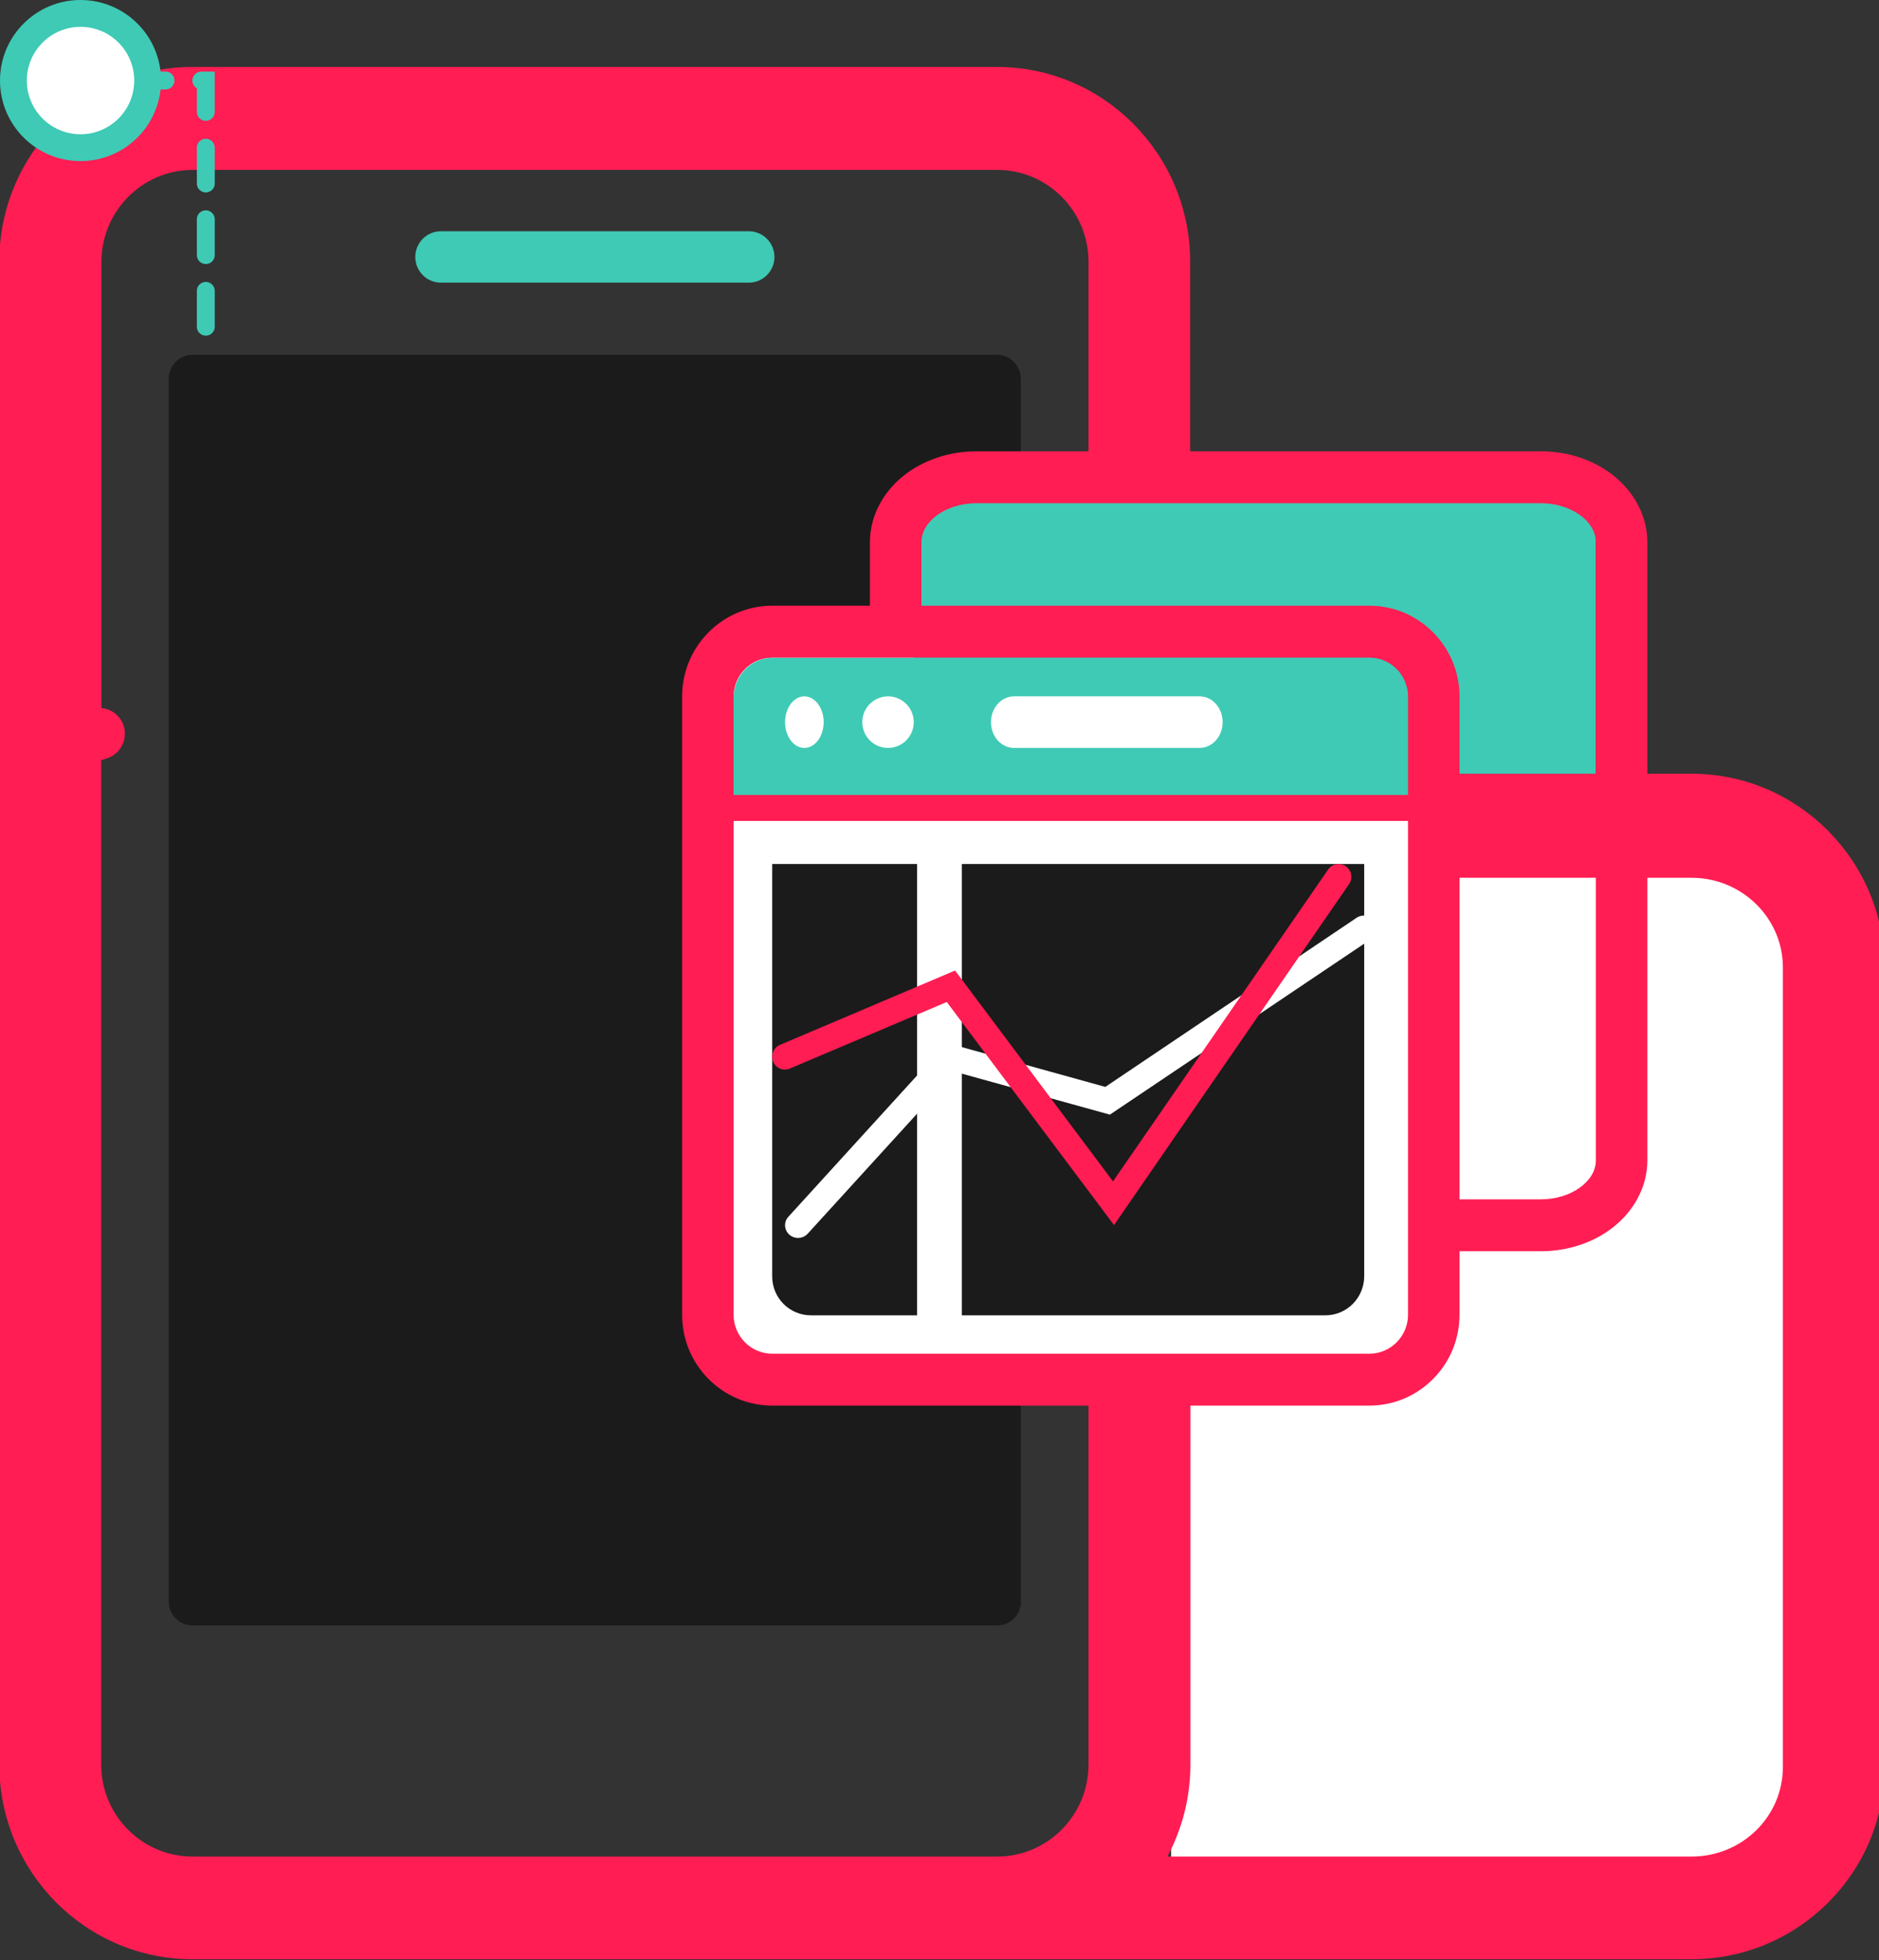 <svg width="210" height="219" viewBox="0 0 210 219" fill="none" xmlns="http://www.w3.org/2000/svg">
<rect x="0" y="0" width="210" height="219" fill="#333333" stroke="none"/>
<g clip-path="url(#clip0_67_5752)">
<path d="M114.11 178.942C114.11 180.405 112.915 181.61 111.463 181.61H21.503C20.051 181.61 18.855 180.405 18.855 178.942V42.307C18.855 40.844 20.051 39.64 21.503 39.64H111.434C112.886 39.64 114.082 40.844 114.082 42.307V178.942H114.11Z" fill="#1B1B1B"/>
<rect x="130.89" y="93.651" width="71.918" height="115.263" fill="white"/>
<path d="M189.067 86.448H133.013V29.227C133.013 17.235 123.334 7.482 111.434 7.482H21.502C9.603 7.482 -0.077 17.235 -0.077 29.227V197.158C-0.077 209.15 9.603 218.903 21.502 218.903H189.039C200.938 218.903 210.618 209.264 210.618 197.417V108.115C210.646 96.239 200.967 86.448 189.067 86.448ZM111.462 207.428H21.502C15.894 207.428 11.311 202.838 11.311 197.158V84.936L12.022 84.707C13.503 84.19 14.3 82.584 13.816 81.063C13.446 79.945 12.421 79.199 11.339 79.113V29.255C11.339 23.604 15.894 18.985 21.531 18.985H111.462C117.071 18.985 121.654 23.575 121.654 29.255V92.395C121.113 92.452 120.544 92.681 120.088 93.054C118.893 94.087 118.75 95.894 119.775 97.099L121.626 99.279L121.654 99.308V197.187C121.626 202.838 117.071 207.428 111.462 207.428ZM199.259 197.417C199.259 202.953 194.704 207.428 189.067 207.428H130.479C132.102 204.359 133.041 200.888 133.041 197.158V111.184C133.696 111.184 134.351 110.955 134.863 110.496C136.059 109.463 136.201 107.656 135.176 106.451L133.326 104.271C133.241 104.156 133.127 104.07 133.013 103.955V98.075H189.067C194.675 98.075 199.259 102.578 199.259 108.086V197.417Z" fill="#FF1D53"/>
<path d="M83.707 31.579H49.26C47.694 31.579 46.413 30.288 46.413 28.71C46.413 27.132 47.694 25.841 49.26 25.841H83.707C85.272 25.841 86.553 27.132 86.553 28.71C86.553 30.288 85.272 31.579 83.707 31.579Z" fill="#3FCAB5"/>
<path d="M153.84 154.164H86.38C82.367 154.164 79.11 150.918 79.11 146.918V77.845C79.11 73.845 82.367 70.599 86.38 70.599H153.825C157.839 70.599 161.096 73.845 161.096 77.845V146.918C161.11 150.933 157.853 154.164 153.84 154.164Z" fill="white"/>
<rect x="102.123" y="56.191" width="76.233" height="30.257" fill="#3FCAB5"/>
<path d="M153.854 73.481H86.352C83.951 73.481 81.986 75.501 81.986 77.97V89.329H158.219V77.97C158.219 75.501 156.255 73.481 153.854 73.481Z" fill="#3FCAB5"/>
<path d="M180.383 53.182C178.168 51.399 175.276 50.428 172.226 50.428H109.108C106.058 50.428 103.152 51.413 100.95 53.182C98.591 55.08 97.224 57.776 97.224 60.574V67.676H86.304C80.751 67.676 76.233 72.227 76.233 77.822V146.9C76.233 152.495 80.751 157.046 86.304 157.046H153.047C158.601 157.046 163.118 152.495 163.118 146.9V139.798H172.226C175.276 139.798 178.182 138.813 180.383 137.044C182.743 135.146 184.11 132.45 184.11 129.652V60.574C184.11 57.776 182.743 55.08 180.383 53.182ZM157.363 88.823H81.988V77.822C81.988 75.43 83.93 73.473 86.304 73.473H153.047C155.421 73.473 157.363 75.43 157.363 77.822V88.823ZM157.363 146.9C157.363 149.292 155.421 151.249 153.047 151.249H86.304C83.93 151.249 81.988 149.292 81.988 146.9V91.721H157.363V146.9ZM178.355 129.652C178.355 132.015 175.549 134.001 172.226 134.001H163.118V77.822C163.118 72.227 158.601 67.676 153.047 67.676H102.979V60.574C102.979 58.211 105.785 56.225 109.108 56.225H172.226C175.549 56.225 178.355 58.211 178.355 60.574V129.652Z" fill="#FF1D53"/>
<path d="M134.069 83.566H113.328C111.904 83.566 110.753 82.278 110.753 80.684C110.753 79.091 111.904 77.803 113.328 77.803H134.069C135.493 77.803 136.644 79.091 136.644 80.684C136.644 82.278 135.493 83.566 134.069 83.566Z" fill="white"/>
<path d="M102.496 146.96H90.635C88.237 146.96 86.301 145.018 86.301 142.612V96.533H102.496V146.96ZM148.117 146.96H107.494V96.533H152.466V142.612C152.451 145.018 150.515 146.96 148.117 146.96Z" fill="#1B1B1B"/>
<path d="M87.74 80.684C87.74 81.449 87.967 82.181 88.372 82.722C88.776 83.262 89.325 83.566 89.897 83.566C90.469 83.566 91.018 83.262 91.423 82.722C91.828 82.181 92.055 81.449 92.055 80.684C92.055 79.92 91.828 79.187 91.423 78.647C91.018 78.106 90.469 77.803 89.897 77.803C89.325 77.803 88.776 78.106 88.372 78.647C87.967 79.187 87.74 79.92 87.74 80.684Z" fill="white"/>
<path d="M96.37 80.684C96.37 81.063 96.444 81.437 96.589 81.787C96.733 82.137 96.945 82.454 97.212 82.722C97.48 82.99 97.797 83.202 98.146 83.347C98.495 83.491 98.869 83.566 99.247 83.566C99.624 83.566 99.998 83.491 100.347 83.347C100.696 83.202 101.014 82.99 101.281 82.722C101.548 82.454 101.76 82.137 101.904 81.787C102.049 81.437 102.123 81.063 102.123 80.684C102.123 80.306 102.049 79.931 101.904 79.582C101.76 79.232 101.548 78.914 101.281 78.647C101.014 78.379 100.696 78.167 100.347 78.022C99.998 77.877 99.624 77.803 99.247 77.803C98.869 77.803 98.495 77.877 98.146 78.022C97.797 78.167 97.48 78.379 97.212 78.647C96.945 78.914 96.733 79.232 96.589 79.582C96.444 79.931 96.37 80.306 96.37 80.684Z" fill="white"/>
<path d="M89.196 138.316C88.844 138.316 88.508 138.201 88.229 137.959C87.629 137.43 87.57 136.531 88.112 135.945L105.807 116.526L123.531 121.438L151.61 102.547C152.27 102.104 153.192 102.261 153.647 102.904C154.101 103.547 153.939 104.446 153.28 104.889L124.043 124.537L106.759 119.753L90.28 137.83C90.002 138.144 89.592 138.316 89.196 138.316Z" fill="white"/>
<path d="M124.506 136.875L105.815 111.952L88.276 119.389C87.55 119.69 86.71 119.36 86.412 118.628C86.113 117.896 86.44 117.048 87.166 116.747L106.74 108.435L124.392 131.994L148.436 97.15C148.892 96.504 149.774 96.332 150.415 96.791C151.055 97.251 151.226 98.141 150.771 98.787L124.506 136.875Z" fill="#FF1D53"/>
<path d="M23 36.5L23 9L3 9" stroke="#3FCAB5" stroke-width="2" stroke-linecap="round" stroke-dasharray="4 4"/>
<circle cx="9" cy="9" r="9" fill="#3FCAB5"/>
<circle cx="9" cy="9" r="6" fill="white"/>
<circle cx="8" cy="57" r="1" fill="#FF1D53"/>
</g>
<defs>
<clipPath id="clip0_67_5752">
<rect width="210" height="219" fill="white"/>
</clipPath>
</defs>
</svg>
